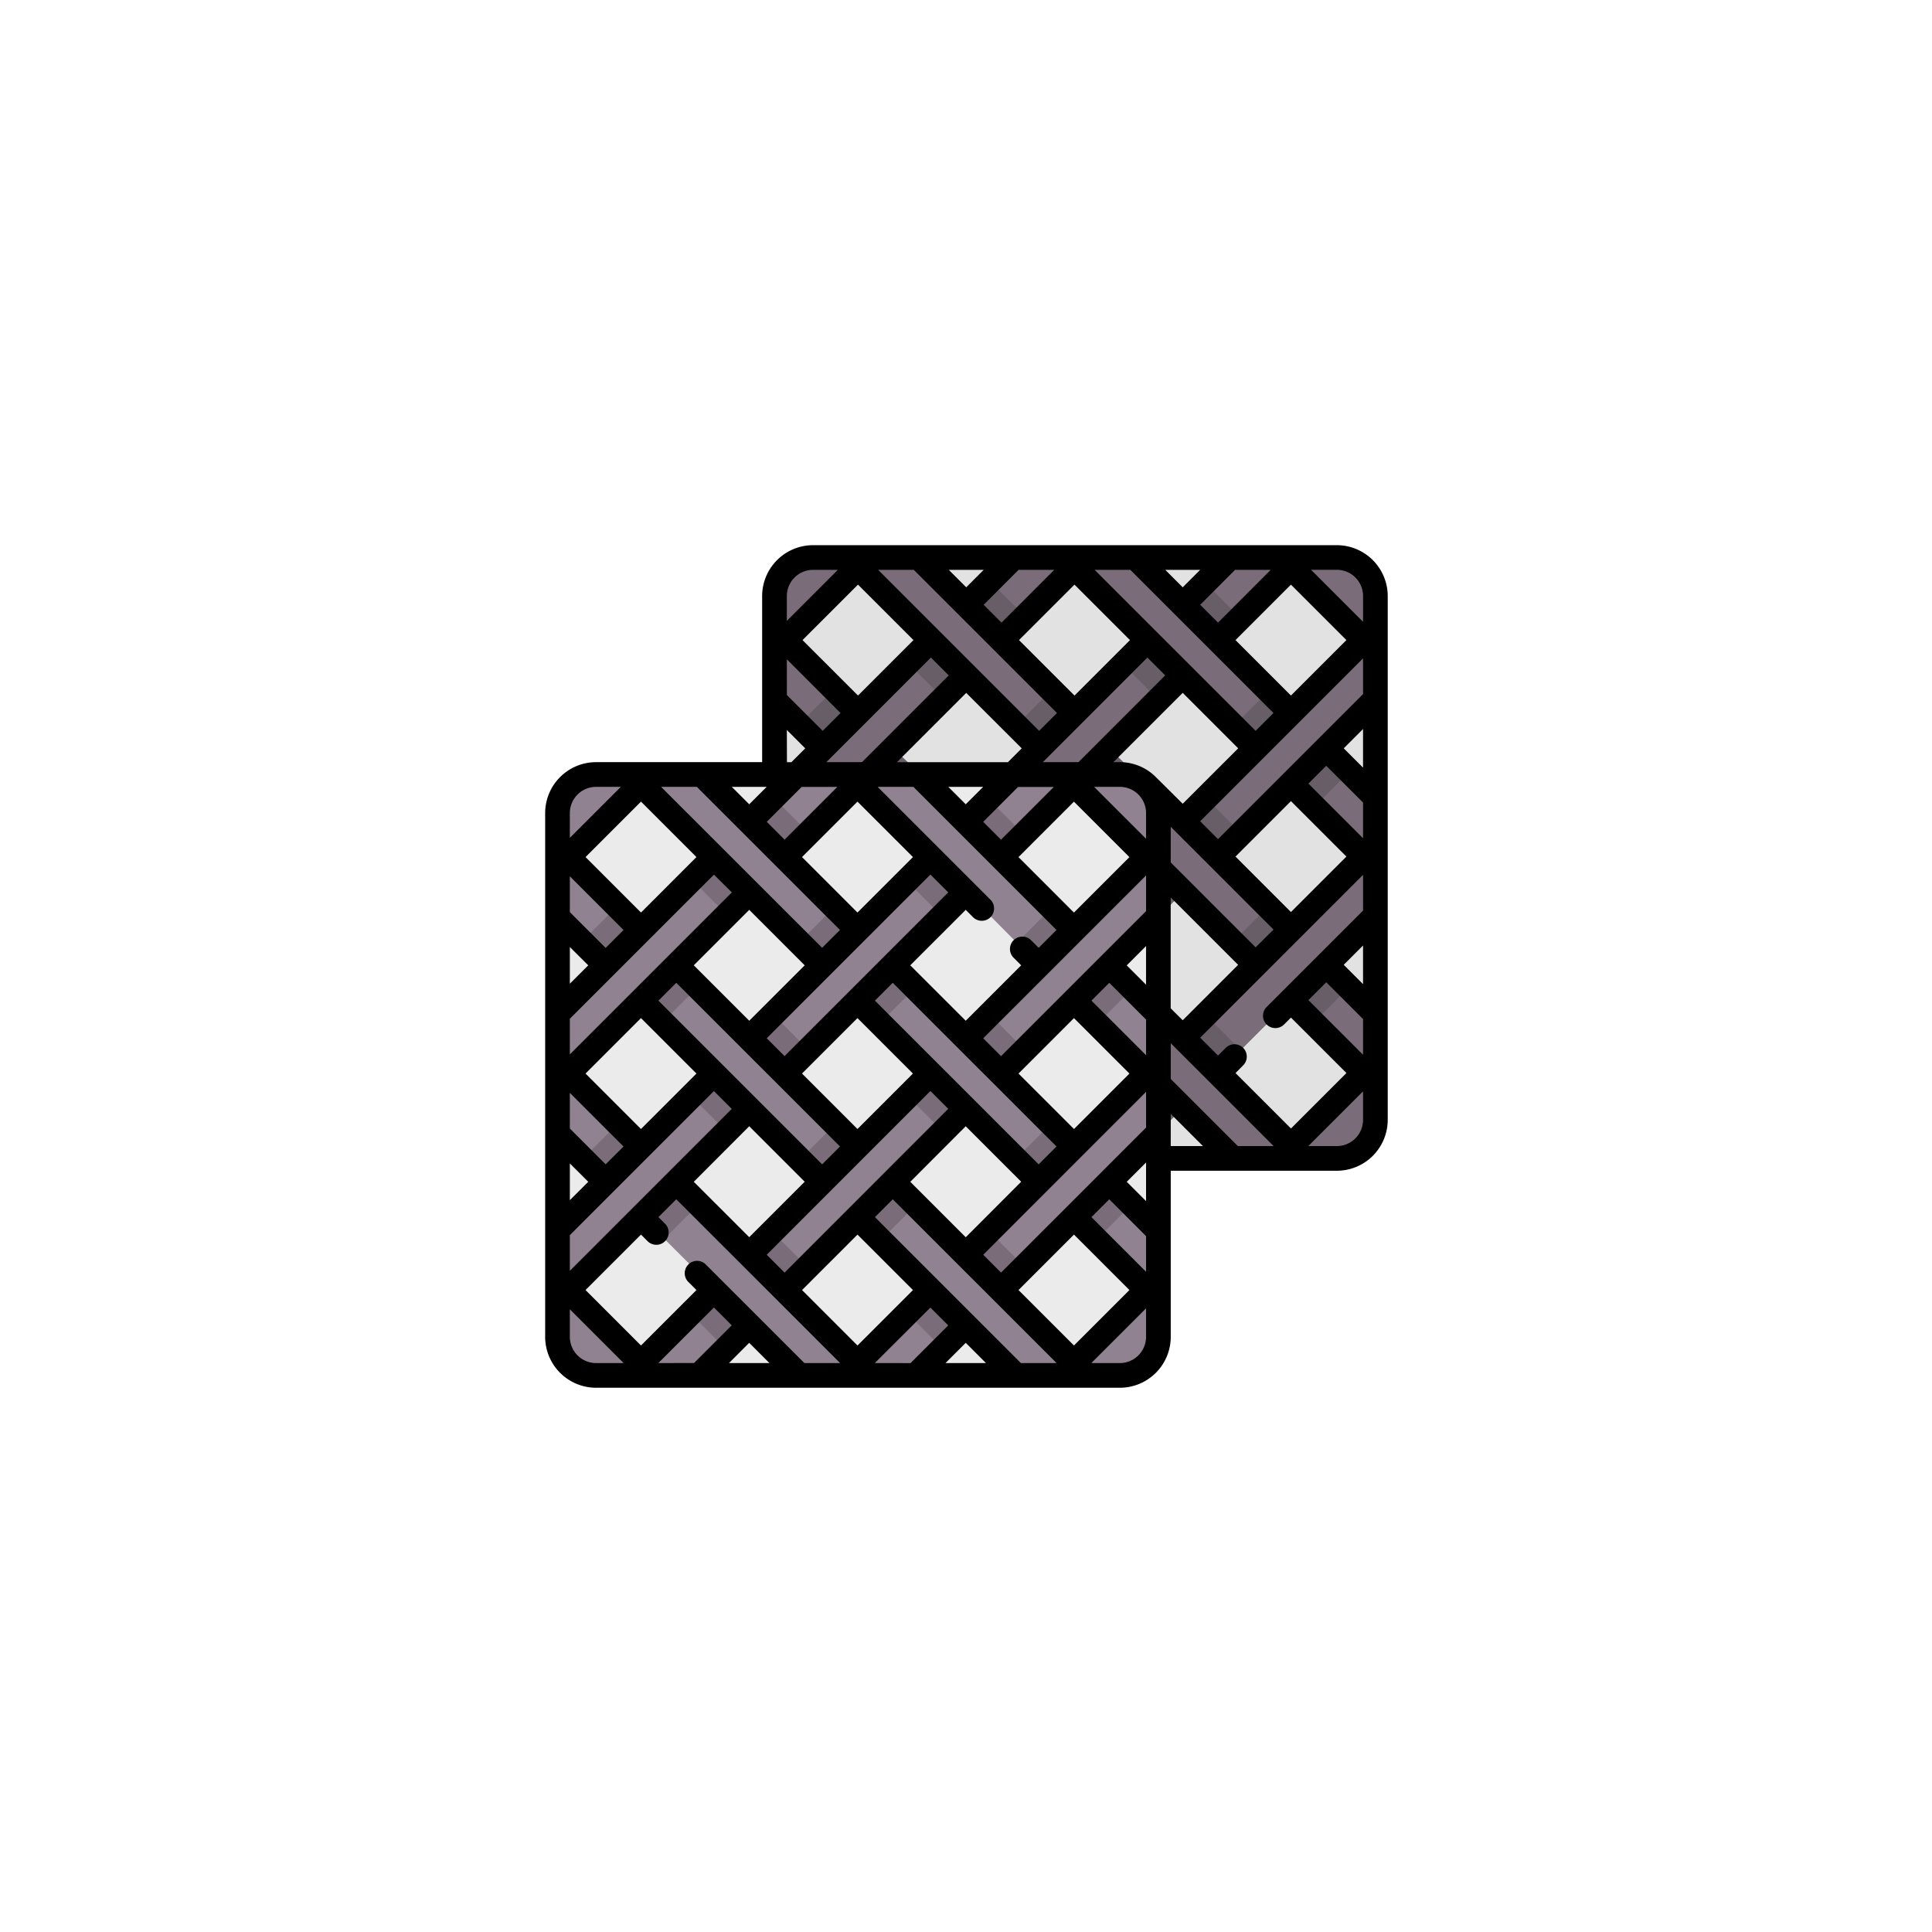 <svg xmlns="http://www.w3.org/2000/svg" xmlns:xlink="http://www.w3.org/1999/xlink" width="130" height="130" viewBox="0 0 130 130">
  <defs>
    <filter id="Elipse_11686" x="0" y="0" width="130" height="130" filterUnits="userSpaceOnUse">
      <feOffset input="SourceAlpha"/>
      <feGaussianBlur stdDeviation="5" result="blur"/>
      <feFlood flood-opacity="0.161"/>
      <feComposite operator="in" in2="blur"/>
      <feComposite in="SourceGraphic"/>
    </filter>
  </defs>
  <g id="Grupo_1110816" data-name="Grupo 1110816" transform="translate(-263.051 -4327)">
    <g transform="matrix(1, 0, 0, 1, 263.05, 4327)" filter="url(#Elipse_11686)">
      <circle id="Elipse_11686-2" data-name="Elipse 11686" cx="50" cy="50" r="50" transform="translate(15 15)" fill="#fff"/>
    </g>
    <g id="Grupo_1110815" data-name="Grupo 1110815" transform="translate(299.734 4363.684)">
      <g id="Grupo_1110814" data-name="Grupo 1110814" transform="translate(0.85 0.85)">
        <g id="Grupo_1110807" data-name="Grupo 1110807" transform="translate(14.562)">
          <path id="Trazado_910784" data-name="Trazado 910784" d="M179.3,10.582l.311,6.677v6.562l-.443,4.073.443,3.87v6.627l-.411,6.714A2.594,2.594,0,0,1,176.61,47.7l-6.555.411h-6.788l-3.857-.373-3.89.373h-6.756l-6.455-.533a2.594,2.594,0,0,1-2.594-2.594l-.533-6.659V31.773l.554-4-.554-4.1V17.237l.539-6.612a2.594,2.594,0,0,1,2.594-2.593l6.586-.354h6.274l4.235.332,4.061-.332h6.357l6.882.311a2.594,2.594,0,0,1,2.593,2.593Z" transform="translate(-139.182 -7.678)" fill="#e2e2e2"/>
          <g id="Grupo_1110806" data-name="Grupo 1110806">
            <path id="Trazado_910785" data-name="Trazado 910785" d="M139.182,38.323l3.276-3.276.491-1.717,1.886-.66,3.325-3.325,3.345-2.041,2.163-3.468,3.32-3.32.869-1.506,1.508-.871,3.292-3.292L166,12.792l2.166-3.451,1.664-1.664h4.792l-.046.559L174,8.326l-3.427,3.42L167.337,14.3l-2.28,2.95-3.295,3.289-.739,1.63-1.64.744L156.06,26.23l-3.311,2.093-2.2,3.41-3.328,3.322L146.6,36.8l-1.765.625L139.8,42.46l-.432-.011-.185-.606Z" transform="translate(-139.182 -7.677)" fill="#7a6d79"/>
            <path id="Trazado_910786" data-name="Trazado 910786" d="M139.183,316.228l5.734,5.734-.9.532h-2.237a2.594,2.594,0,0,1-2.593-2.594Z" transform="translate(-139.183 -282.062)" fill="#cecece"/>
            <g id="Grupo_1110803" data-name="Grupo 1110803" transform="translate(0 0)">
              <path id="Trazado_910787" data-name="Trazado 910787" d="M159.928,7.678v.507l-.551.045-3.351,3.351-3.2,2.25-2.307,3.259-3.366,3.365-.868,1.48-1.509.9-4.891,4.891-.432.173-.27-.875V23.672l3.217-3.218,1.02-1.5,1.356-.874,3.366-3.365,2.949-2.228L153.649,9.2l1.526-1.526Z" transform="translate(-139.182 -7.678)" fill="#7a6d79"/>
              <path id="Trazado_910788" data-name="Trazado 910788" d="M218.4,56.324v3.315l-3.226,3.23-.306,1.84-2.125.588-3.257,3.256-3.552,2.583-2.022,2.99-3.341,3.341-.5,1.8-1.878.575-3.395,3.4-3.379,2.137L189.3,88.748l-1.742,1.742H182.8l4.118-4.118,3.149-2.413,2.359-3.1,3.4-3.4.607-1.93,1.77-.446,3.341-3.341,3.211-2.047,2.3-3.462,3.322-3.322.8-1.313,1.58-1.063,5.209-5.209Z" transform="translate(-177.972 -50.058)" fill="#7a6d79"/>
              <path id="Trazado_910789" data-name="Trazado 910789" d="M460.444,128.782v4.753l-.629.2-.137-.941-3.341-3.286-1.357-1.534,2.248-2.149,1.527,1.265Z" transform="translate(-420.011 -112.745)" fill="#7a6d79"/>
              <path id="Trazado_910790" data-name="Trazado 910790" d="M333.411,189.5v3.3l-3.314,3.313-.708,1.615-1.669.762-3.346,3.346-3.071,2.345-2.437,3.164-1.8,1.8h-4.753l-.182-.774,1.061-.105,3.3-3.3,3.287-2.331L322,199.457l3.346-3.346.784-1.665,1.592-.712,4.925-4.971Z" transform="translate(-292.978 -168.712)" fill="#7a6d79"/>
            </g>
            <path id="Trazado_910791" data-name="Trazado 910791" d="M353.575,30.611l5.514-5.5L356.682,22.7l-5.508,5.508Z" transform="translate(-327.7 -21.038)" fill="#685e68"/>
            <path id="Trazado_910792" data-name="Trazado 910792" d="M0,0H7.79V3.361H0Z" transform="translate(8.957 7.038) rotate(-45)" fill="#685e68"/>
            <path id="Trazado_910793" data-name="Trazado 910793" d="M335.835,18.089,333.8,20.068l-1.552-1.053L321.555,8.23l.551-.552h3.65l8.869,8.96Z" transform="translate(-301.361 -7.678)" fill="#7a6d79"/>
            <path id="Trazado_910794" data-name="Trazado 910794" d="M202.743,18.033l-1.753,1.555-1.6-.612L188.6,8.185l.794-.507h3.453l8.921,8.921Z" transform="translate(-183.126 -7.678)" fill="#7a6d79"/>
            <path id="Trazado_910795" data-name="Trazado 910795" d="M353.868,293.238l5.525-5.526-2.376-2.376-5.508,5.508Z" transform="translate(-327.998 -254.59)" fill="#685e68"/>
            <path id="Trazado_910796" data-name="Trazado 910796" d="M354.331,161.8l5.583-5.582-2.376-2.376-5.508,5.509Z" transform="translate(-328.46 -137.654)" fill="#685e68"/>
            <g id="Grupo_1110804" data-name="Grupo 1110804">
              <path id="Trazado_910797" data-name="Trazado 910797" d="M145.448,7.678l-5.909,5.909-.357-1.1V10.271a2.594,2.594,0,0,1,2.594-2.593Z" transform="translate(-139.182 -7.678)" fill="#7a6d79"/>
              <path id="Trazado_910798" data-name="Trazado 910798" d="M144.249,56.617l-1.828,2.017L140.842,57.5l-1.66-1.66V51.088l4.036,4.036Z" transform="translate(-139.182 -46.281)" fill="#7a6d79"/>
              <path id="Trazado_910799" data-name="Trazado 910799" d="M338.611,270.841h-3.293l-9.107-9.107-1.187-1.619,1.753-1.8.177-.177,1.634,1.215,10.888,10.888Z" transform="translate(-304.445 -230.409)" fill="#7a6d79"/>
              <path id="Trazado_910800" data-name="Trazado 910800" d="M337.23,138.795l-1.979,2.021-1.559-1.179-9.141-9.14L323.235,129l2.251-2.026,2.48,2.112,8.1,8.172Z" transform="translate(-302.854 -113.767)" fill="#7a6d79"/>
              <path id="Trazado_910801" data-name="Trazado 910801" d="M447.733,325.563l5.884-5.884.382.918v2.373a2.594,2.594,0,0,1-2.594,2.593Z" transform="translate(-413.567 -285.131)" fill="#7a6d79"/>
              <path id="Trazado_910802" data-name="Trazado 910802" d="M461.579,261.122v4.753l-.776-.776-3.386-3.386-1.16-1.513,2.007-2.057,1.53,1.194Z" transform="translate(-421.147 -230.409)" fill="#7a6d79"/>
              <path id="Trazado_910803" data-name="Trazado 910803" d="M459.214,13.943,453.6,8.326l.623-.649h2.4a2.594,2.594,0,0,1,2.593,2.594Z" transform="translate(-418.781 -7.677)" fill="#7a6d79"/>
            </g>
            <g id="Grupo_1110805" data-name="Grupo 1110805" transform="translate(1.657 8.844)">
              <path id="Trazado_910804" data-name="Trazado 910804" d="M0,0H3.361V2.182H0Z" transform="translate(14.601 2.456) rotate(-45)" fill="#685e68"/>
              <path id="Trazado_910805" data-name="Trazado 910805" d="M326.527,126.289l-3.415,1.408-1.495-1.495L324,123.828Z" transform="translate(-303.072 -119.81)" fill="#685e68"/>
              <path id="Trazado_910806" data-name="Trazado 910806" d="M0,0H3.361V2.2H0Z" transform="translate(0 2.376) rotate(-45)" fill="#685e68"/>
              <path id="Trazado_910807" data-name="Trazado 910807" d="M193.935,124.844l-2.74,2.091-1.5-1.5,2.377-2.376Z" transform="translate(-185.758 -119.126)" fill="#685e68"/>
              <path id="Trazado_910808" data-name="Trazado 910808" d="M0,0H3.361V2.162H0Z" transform="translate(29.173 17.029) rotate(-45)" fill="#685e68"/>
              <path id="Trazado_910809" data-name="Trazado 910809" d="M0,0H3.361V2.162H0Z" transform="translate(33.077 20.934) rotate(-45)" fill="#685e68"/>
              <path id="Trazado_910810" data-name="Trazado 910810" d="M422.005,90.119l-2.376,2.376-1.512-1.525,2.377-2.378Z" transform="translate(-388.887 -88.476)" fill="#685e68"/>
              <path id="Trazado_910811" data-name="Trazado 910811" d="M457.2,124.915l-2.417,2.417-1.551-1.525,2.432-2.428Z" transform="translate(-420.114 -119.41)" fill="#685e68"/>
            </g>
          </g>
        </g>
        <g id="Grupo_1110813" data-name="Grupo 1110813" transform="translate(0 14.562)">
          <path id="Trazado_910812" data-name="Trazado 910812" d="M47.8,142.087l.311,6.677v6.562l-.443,4.073.443,3.87V169.9L47.7,176.61a2.594,2.594,0,0,1-2.593,2.594l-6.555.411H31.762l-3.857-.373-3.89.373H17.26l-6.455-.533a2.594,2.594,0,0,1-2.594-2.594l-.533-6.659v-6.551l.554-4-.554-4.1v-6.435l.539-6.612a2.594,2.594,0,0,1,2.594-2.593l6.586-.354H23.67l4.235.332,4.168-.332h6.251l6.882.311A2.594,2.594,0,0,1,47.8,142.087Z" transform="translate(-7.677 -139.183)" fill="#ebebeb"/>
          <g id="Grupo_1110812" data-name="Grupo 1110812" transform="translate(0)">
            <g id="Grupo_1110808" data-name="Grupo 1110808" transform="translate(0 0)">
              <path id="Trazado_910813" data-name="Trazado 910813" d="M7.677,169.828l3.276-3.276.491-1.717,1.886-.66,3.325-3.325L20,158.81l2.163-3.468,3.32-3.32.869-1.506,1.508-.871,3.292-3.292,3.343-2.057,2.166-3.451,1.664-1.664h4.792l-.046.559-.577.091-3.427,3.42-3.233,2.553-2.28,2.95-3.295,3.288-.739,1.63-1.64.744-3.323,3.317-3.311,2.093-2.2,3.41-3.328,3.322-.614,1.749-1.765.625-5.04,5.031-.432-.011-.185-.606Z" transform="translate(-7.677 -139.182)" fill="#918291"/>
              <path id="Trazado_910814" data-name="Trazado 910814" d="M7.677,447.733l5.734,5.734-.9.532H10.27A2.594,2.594,0,0,1,7.677,451.4Z" transform="translate(-7.677 -413.567)" fill="#918291"/>
              <path id="Trazado_910815" data-name="Trazado 910815" d="M28.423,139.183v.507l-.551.045-3.351,3.351-3.2,2.249-2.307,3.259-3.365,3.365-.868,1.48-1.509.9-4.891,4.891-.432.173-.27-.875v-3.347l3.217-3.218,1.021-1.5,1.356-.874,3.366-3.365,2.949-2.228,2.559-3.281,1.526-1.526Z" transform="translate(-7.677 -139.183)" fill="#918291"/>
              <path id="Trazado_910816" data-name="Trazado 910816" d="M86.9,187.83v3.315l-3.226,3.23-.306,1.84-2.125.588-3.257,3.256-3.552,2.583-2.022,2.99-3.341,3.341-.5,1.8-1.878.575-3.395,3.4-3.379,2.137-2.129,3.372L56.05,222H51.3l4.118-4.118,3.149-2.413,2.359-3.1,3.4-3.4.607-1.93,1.77-.446,3.341-3.341,3.21-2.047,2.3-3.462,3.322-3.322.8-1.313,1.58-1.063,5.209-5.209Z" transform="translate(-46.467 -181.564)" fill="#918291"/>
              <path id="Trazado_910817" data-name="Trazado 910817" d="M328.939,260.366v4.674l-.629.2-.137-.941-3.341-3.287-1.357-1.534,2.248-2.149,1.527,1.265Z" transform="translate(-288.506 -244.25)" fill="#918291"/>
              <path id="Trazado_910818" data-name="Trazado 910818" d="M201.906,321.008v3.3l-3.314,3.313-.708,1.615-1.669.762-3.346,3.346-3.071,2.344-2.437,3.164-1.8,1.8h-4.753l-.182-.774,1.061-.105,3.3-3.3,3.287-2.331,2.221-3.177,3.346-3.346.784-1.665,1.592-.712,4.925-4.971Z" transform="translate(-161.473 -300.218)" fill="#918291"/>
            </g>
            <path id="Trazado_910819" data-name="Trazado 910819" d="M222.07,162.116l5.514-5.5-2.406-2.406-5.508,5.508Z" transform="translate(-196.195 -152.543)" fill="#7a6d79"/>
            <path id="Trazado_910820" data-name="Trazado 910820" d="M0,0H7.79V3.361H0Z" transform="translate(8.955 7.035) rotate(-45)" fill="#7a6d79"/>
            <path id="Trazado_910821" data-name="Trazado 910821" d="M204.33,149.594l-2.036,1.979-1.552-1.053L190.05,139.735l.551-.552h3.65l8.869,8.96Z" transform="translate(-169.856 -139.183)" fill="#918291"/>
            <path id="Trazado_910822" data-name="Trazado 910822" d="M71.238,149.538l-1.753,1.555-1.6-.612L57.093,139.69l.794-.507H61.34l8.921,8.921Z" transform="translate(-51.621 -139.183)" fill="#918291"/>
            <g id="Grupo_1110809" data-name="Grupo 1110809" transform="translate(8.94 16.16)">
              <path id="Trazado_910823" data-name="Trazado 910823" d="M91.139,293.02l5.514-5.5-2.392-2.392-5.508,5.508Z" transform="translate(-88.715 -285.124)" fill="#7a6d79"/>
              <path id="Trazado_910824" data-name="Trazado 910824" d="M0,0H7.79V3.361H0Z" transform="translate(14.563 20.091) rotate(-45)" fill="#7a6d79"/>
              <path id="Trazado_910825" data-name="Trazado 910825" d="M0,0H7.79V3.36H0Z" transform="translate(0 20.152) rotate(-45)" fill="#7a6d79"/>
              <path id="Trazado_910826" data-name="Trazado 910826" d="M222.9,293.229l5.509-5.508-2.376-2.377-5.508,5.509Z" transform="translate(-205.896 -285.32)" fill="#7a6d79"/>
            </g>
            <g id="Grupo_1110810" data-name="Grupo 1110810" transform="translate(0)">
              <path id="Trazado_910827" data-name="Trazado 910827" d="M13.943,139.183l-5.909,5.909-.357-1.1v-2.214a2.594,2.594,0,0,1,2.594-2.593Z" transform="translate(-7.677 -139.183)" fill="#918291"/>
              <path id="Trazado_910828" data-name="Trazado 910828" d="M63.255,255.823l1.543,1.36,9.239,9.239,1.12,1.5-1.894,1.937-1.6-1.059-9.239-9.239-1.16-1.619Z" transform="translate(-55.328 -242.907)" fill="#918291"/>
              <path id="Trazado_910829" data-name="Trazado 910829" d="M12.744,188.122l-1.828,2.017-1.579-1.134-1.66-1.66v-4.753l4.036,4.036Z" transform="translate(-7.677 -177.786)" fill="#918291"/>
              <path id="Trazado_910830" data-name="Trazado 910830" d="M207.1,402.346h-3.293l-9.107-9.107-1.188-1.619,1.753-1.8.177-.177,1.634,1.215,10.888,10.888Z" transform="translate(-172.939 -361.914)" fill="#918291"/>
              <path id="Trazado_910831" data-name="Trazado 910831" d="M205.725,270.3l-1.979,2.021-1.559-1.179L193.046,262l-1.316-1.495,2.251-2.026,1.442,1.144,9.14,9.14Z" transform="translate(-171.35 -245.272)" fill="#918291"/>
              <path id="Trazado_910832" data-name="Trazado 910832" d="M12.706,319.492l-1.546,1.828-1.751-.981-1.732-1.732v-4.754l4.109,4.109Z" transform="translate(-7.677 -294.511)" fill="#918291"/>
              <path id="Trazado_910833" data-name="Trazado 910833" d="M76.71,400.391l-.879.879H72.836L63.664,392.1l-1.087-1.942,1.72-1.719,1.743,1.284Z" transform="translate(-56.498 -360.838)" fill="#918291"/>
              <path id="Trazado_910834" data-name="Trazado 910834" d="M316.228,457.068l5.884-5.884.382.918v2.373a2.594,2.594,0,0,1-2.594,2.593Z" transform="translate(-282.062 -416.636)" fill="#918291"/>
              <path id="Trazado_910835" data-name="Trazado 910835" d="M330.073,392.627v4.753l-.776-.776-3.386-3.386-1.161-1.513,2.007-2.057,1.53,1.194Z" transform="translate(-289.641 -361.914)" fill="#918291"/>
              <path id="Trazado_910836" data-name="Trazado 910836" d="M327.708,145.448l-5.617-5.617.623-.649h2.4a2.594,2.594,0,0,1,2.593,2.594Z" transform="translate(-287.275 -139.182)" fill="#918291"/>
            </g>
            <g id="Grupo_1110811" data-name="Grupo 1110811" transform="translate(1.657 8.841)">
              <path id="Trazado_910837" data-name="Trazado 910837" d="M0,0H3.361V2.182H0Z" transform="translate(0.071 16.983) rotate(-45)" fill="#7a6d79"/>
              <path id="Trazado_910838" data-name="Trazado 910838" d="M62.653,387.935l-2.377,2.377L58.767,388.8l2.379-2.375Z" transform="translate(-54.766 -367.892)" fill="#7a6d79"/>
              <path id="Trazado_910839" data-name="Trazado 910839" d="M0,0H3.361V2.182H0Z" transform="translate(14.601 2.456) rotate(-45)" fill="#7a6d79"/>
              <path id="Trazado_910840" data-name="Trazado 910840" d="M193.984,256.826l-2.377,2.377-1.495-1.495,2.379-2.375Z" transform="translate(-171.567 -251.312)" fill="#7a6d79"/>
              <path id="Trazado_910841" data-name="Trazado 910841" d="M0,0H3.361V2.2H0Z" transform="translate(0 2.376) rotate(-45)" fill="#7a6d79"/>
              <path id="Trazado_910842" data-name="Trazado 910842" d="M0,0H3.361V2.121H0Z" transform="translate(3.933 6.31) rotate(-45)" fill="#7a6d79"/>
              <path id="Trazado_910843" data-name="Trazado 910843" d="M0,0H3.361V2.162H0Z" transform="translate(29.173 17.029) rotate(-45)" fill="#7a6d79"/>
              <path id="Trazado_910844" data-name="Trazado 910844" d="M0,0H3.361V2.162H0Z" transform="translate(33.077 20.934) rotate(-45)" fill="#7a6d79"/>
              <path id="Trazado_910845" data-name="Trazado 910845" d="M290.5,221.624,288.124,224l-1.512-1.525,2.377-2.377Z" transform="translate(-257.382 -219.979)" fill="#7a6d79"/>
              <path id="Trazado_910846" data-name="Trazado 910846" d="M325.7,256.42l-2.417,2.417-1.551-1.525,2.432-2.428Z" transform="translate(-288.609 -250.913)" fill="#7a6d79"/>
              <path id="Trazado_910847" data-name="Trazado 910847" d="M0,0H3.361V2.148H0Z" transform="translate(14.67 17.047) rotate(-45)" fill="#7a6d79"/>
              <path id="Trazado_910848" data-name="Trazado 910848" d="M0,0H3.361V2.176H0Z" transform="translate(18.564 20.944) rotate(-45)" fill="#7a6d79"/>
            </g>
          </g>
        </g>
      </g>
      <path id="Trazado_910849" data-name="Trazado 910849" d="M53.27,0H18.025A3.428,3.428,0,0,0,14.6,3.424V14.6H3.425A3.428,3.428,0,0,0,0,18.025V53.27a3.429,3.429,0,0,0,3.425,3.425H38.67a3.428,3.428,0,0,0,3.424-3.425V42.093H53.27a3.428,3.428,0,0,0,3.424-3.424V3.424A3.428,3.428,0,0,0,53.27,0ZM49,40.433H46.61l-4.516-4.516V33.511l6.915,6.915Zm-14.6,14.6H32.009l-9.819-9.819,1.2-1.2L34.407,55.027Zm-12.205,0-.006-.006L25.921,51.3l1.2,1.2-2.536,2.536Zm-4.753,0L10.808,48.4a.83.83,0,1,0-1.174,1.175l.546.546L6.448,53.852,2.716,50.12l3.732-3.732.445.445a.83.83,0,0,0,1.174-1.175l-.445-.445,1.2-1.2L19.84,55.027l-.006.006Zm-9.813,0-.007-.007,3.732-3.732,1.2,1.2-2.536,2.536Zm6.1-1.362,1.362,1.362H12.37Zm-3.523-37.41,9.631,9.631-1.2,1.2L7.8,16.262Zm14.6-14.6,9.632,9.632-1.2,1.2L22.406,1.661Zm9.45,0-3.55,3.55-1.2-1.2,2.348-2.349Zm7.848,29.515-.014-.013V23.7l4.538,4.538L42.9,31.968ZM40.433,48.89l-3.676-3.676,1.2-1.2,2.456,2.456.018.016Zm-9.757.056-1.2-1.2L40.433,36.785V39.19l-.018.016Zm-9.66-2.557,3.732,3.732-3.732,3.732-3.732-3.732Zm-4.907,2.558-1.2-1.2L25.921,36.728l1.2,1.2ZM1.661,48.826v-2.4l9.693-9.694,1.2,1.2Zm10.9-25.462-10.9,10.9v-2.4l9.694-9.694Zm7.1-7.1-3.55,3.55-1.2-1.2,2.348-2.348Zm12.406-2.593-.932.932H23.668l4.664-4.664Zm7.283-7.283-3.732,3.732L31.884,6.386l3.732-3.732ZM40.522,7.56l1.2,1.2L35.886,14.6h-2.4Zm14.511.055v2.405l-9.758,9.757-1.2-1.2Zm-2.474,7.229,2.474,2.474v2.4l-3.676-3.676Zm2.474.125-1.3-1.3,1.3-1.3ZM42.9,17.4s-1.878-1.87-1.916-1.9a3.41,3.41,0,0,0-2.314-.9h-.435L42.9,9.937l3.732,3.732ZM33.205,41.662,22.189,30.646l1.2-1.2L34.407,40.461Zm-14.568,0L7.622,30.647l1.2-1.2L19.84,40.46Zm-14.566,0-2.41-2.41v-2.4l3.612,3.612Zm2.376-2.377L2.716,35.554l3.732-3.732,3.732,3.732Zm14.567,0-3.732-3.732,3.732-3.732,3.732,3.732Zm7.764-14.266a.831.831,0,1,0,1.175-1.175l-7.582-7.582h2.406l9.63,9.63-1.2,1.2-.51-.51A.831.831,0,1,0,31.52,27.76l.51.51L28.3,32,24.566,28.27,28.3,24.538Zm11.654-6.994v1.732l-3.495-3.495H38.67a1.765,1.765,0,0,1,1.763,1.763Zm0,6.6-9.757,9.757-1.2-1.2,10.96-10.96Zm0,2.349v2.6l-1.3-1.3Zm-4.851-9.716,3.732,3.732-3.732,3.732-3.732-3.732Zm-4.907,2.558-1.2-1.2,2.347-2.347h2.405ZM28.3,17.436l-1.174-1.174h2.348Zm7.284,21.85L31.85,35.554l3.732-3.732,3.732,3.732Zm1.175-8.639,1.2-1.2,2.474,2.474v2.4ZM21.015,17.255l3.732,3.732-3.732,3.732-3.732-3.732Zm4.907,4.907,1.2,1.2L16.108,34.378l-1.2-1.2ZM13.732,32,10,28.27l3.732-3.732,3.732,3.732ZM4.071,27.1l-2.41-2.41V22.28l3.613,3.613Zm-2.41-.061L2.9,28.271,1.661,29.507ZM2.9,42.837,1.661,44.073V41.6ZM13.731,39.1l3.732,3.732-3.732,3.732L10,42.837Zm14.568,0,3.732,3.732L28.3,46.569l-3.732-3.732ZM47.806,27.061l-5.713-5.713v-2.4l6.915,6.915Zm2.376-2.376-3.732-3.732,3.732-3.732,3.732,3.732Zm4.851,4.851-1.3-1.3,1.3-1.3Zm-2.474-.125,2.456,2.456.018.016v2.405l-3.676-3.676ZM50.182,10.118,46.45,6.386l3.732-3.732,3.732,3.732ZM45.275,5.211l-1.2-1.2L46.42,1.662v0h2.4ZM42.9,2.835,41.725,1.661h2.348ZM39.377,1.663l9.63,9.63-1.2,1.2L36.972,1.661h2.4v0ZM28.333,2.835,27.159,1.661h2.348ZM24.782,6.386,21.05,10.118,17.317,6.386,21.05,2.654ZM16.262,7.68l3.613,3.613-1.2,1.2-2.41-2.41Zm9.694-.119,1.2,1.2L21.319,14.6h-2.4Zm-11.051,8.7-1.174,1.174-1.174-1.174Zm-4.725,4.725L6.449,24.719,2.716,20.987l3.732-3.732ZM28.3,53.672l1.362,1.362H26.936ZM31.85,50.12l3.732-3.732,3.732,3.732-3.732,3.732Zm7.283-7.283,1.3-1.3v2.6Zm7.318-7.318L46.967,35a.83.83,0,0,0-1.175-1.174l-.516.516-1.2-1.2L55.034,22.183v2.405l-.018.016-6.482,6.482a.831.831,0,0,0,1.175,1.175l.475-.475,3.732,3.732-3.732,3.732ZM55.034,3.424V5.156l-3.5-3.5H53.27A1.766,1.766,0,0,1,55.034,3.424ZM18.025,1.661h1.668L16.262,5.092V3.424a1.766,1.766,0,0,1,1.764-1.764ZM16.262,12.434,17.5,13.67l-.931.931h-.3ZM3.425,16.262H5.092L1.661,19.693V18.025A1.765,1.765,0,0,1,3.425,16.262ZM1.661,53.27V51.415l3.612,3.612-.007.007H3.425A1.766,1.766,0,0,1,1.661,53.27ZM38.67,55.034H36.763l-.007-.007,3.676-3.676V53.27a1.765,1.765,0,0,1-1.763,1.764Zm3.424-16.768,2.167,2.167H42.093ZM53.27,40.433H51.364l-.007-.007,3.676-3.676v1.92A1.766,1.766,0,0,1,53.27,40.433Z"/>
    </g>
  </g>
</svg>
